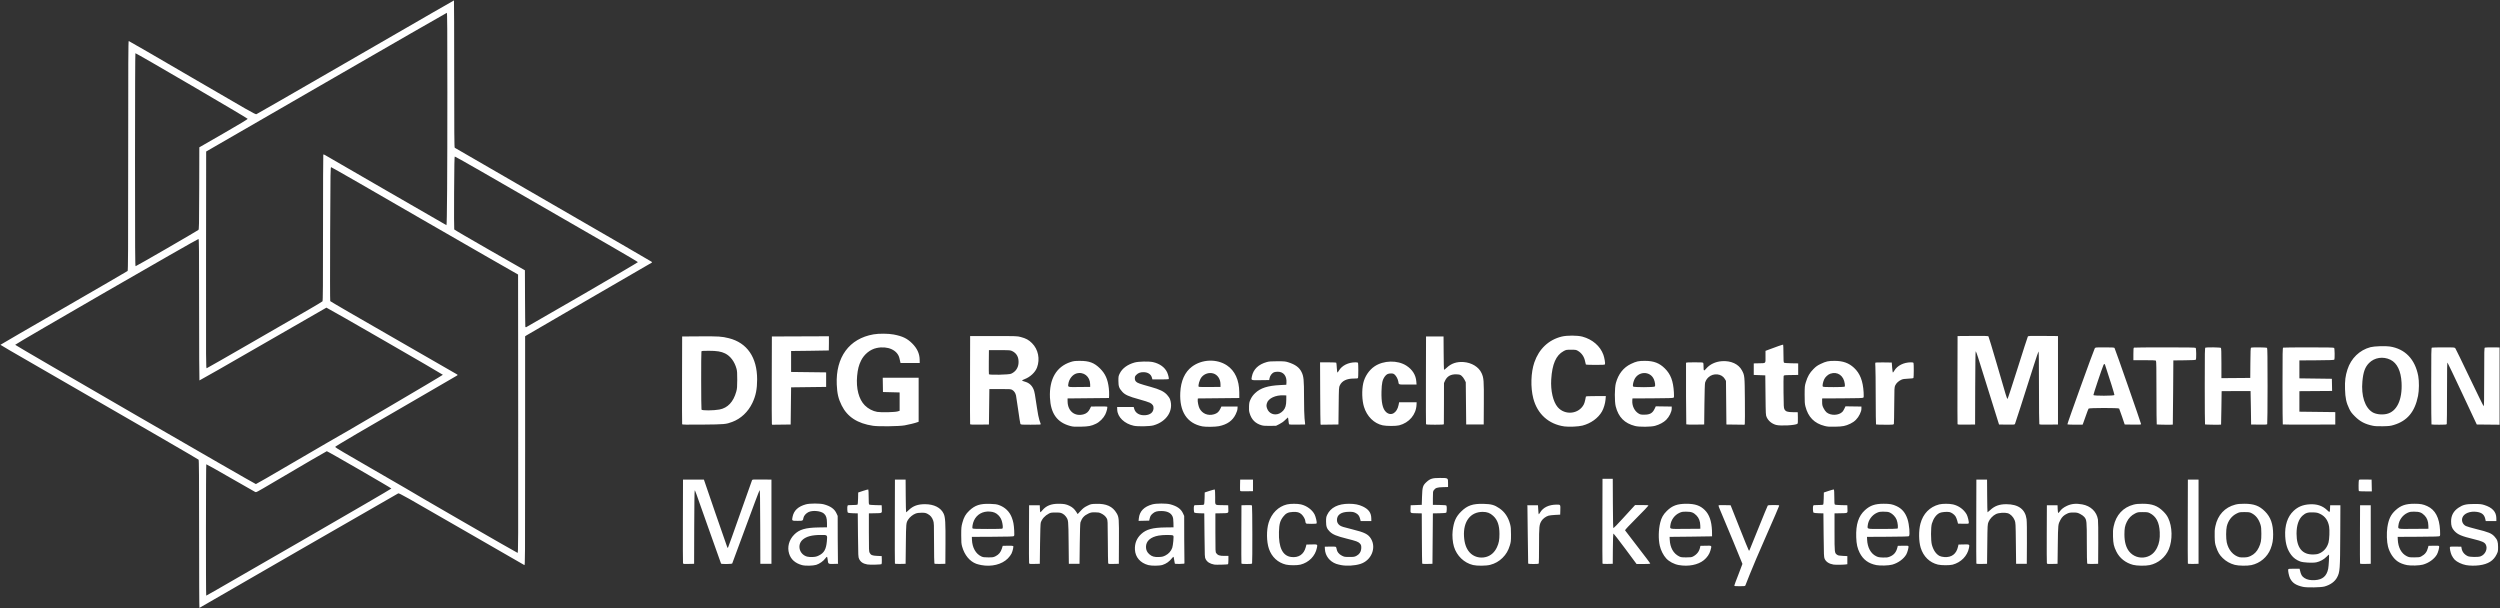 <?xml version="1.0" encoding="UTF-8" standalone="no"?>
<!-- Created with Inkscape (http://www.inkscape.org/) -->

<svg
   xmlns:dc="http://purl.org/dc/elements/1.1/"
   xmlns:cc="http://creativecommons.org/ns#"
   xmlns:rdf="http://www.w3.org/1999/02/22-rdf-syntax-ns#"
   xmlns:svg="http://www.w3.org/2000/svg"
   xmlns="http://www.w3.org/2000/svg"
   xmlns:sodipodi="http://sodipodi.sourceforge.net/DTD/sodipodi-0.dtd"
   xmlns:inkscape="http://www.inkscape.org/namespaces/inkscape"
   id="svg2"
   version="1.1"
   inkscape:version="0.48.3.1 r9886"
   width="5851"
   height="1423"
   sodipodi:docname="Logo_engl_ohne_Hintergrund.png">
  <rect width="100%" height="100%" fill="#333333" stroke="none"/>
  <defs
     id="defs6" />
  <sodipodi:namedview
     pagecolor="#ffffff"
     bordercolor="#666666"
     borderopacity="1"
     objecttolerance="10"
     gridtolerance="10"
     guidetolerance="10"
     inkscape:pageopacity="0"
     inkscape:pageshadow="2"
     inkscape:window-width="1280"
     inkscape:window-height="745"
     id="namedview4"
     showgrid="false"
     inkscape:zoom="0.25"
     inkscape:cx="1900.8463"
     inkscape:cy="926.19647"
     inkscape:window-x="0"
     inkscape:window-y="27"
     inkscape:window-maximized="1"
     inkscape:current-layer="svg2" />
  <path
     style="fill:#ffffff"
     d="m 466,1250.25 c 0,-136.806 -0.261,-173.189 -1.25,-174.408 C 463.745,1074.604 329.685,996.959 105.985,868.051 22.568,819.981 1.011,807.442 1.006,806.987 c -0.003,-0.282 66.661,-38.982 148.144,-86 81.482,-47.018 148.757,-86.082 149.5,-86.809 C 299.777,633.076 300,588.477 300,364.429 300,144.32 300.235,96 301.305,96 c 0.718,0 67.655,38.753 148.75,86.118 131.654,76.895 147.713,86.016 149.945,85.165 1.375,-0.524 78.1,-44.609 170.5,-97.965 92.4,-53.356 173.85,-100.377 181,-104.49 7.15,-4.113 34.923,-20.158 61.719,-35.653 C 1040.014,13.678 1062.176,1 1062.469,1 1062.761,1 1063,78.345 1063,172.878 c 0,136.29 0.259,172.089 1.25,172.899 0.688,0.562 104.3,60.5 230.25,133.195 125.95,72.695 229.648,132.805 230.44,133.577 0.792,0.772 1.242,1.597 1,1.834 -0.417,0.408 -20.97,12.328 -210.44,122.048 -43.45,25.161 -80.688,46.839 -82.75,48.173 l -3.75,2.425 0,268.093 c 0,254.912 -0.086,268.06 -1.75,267.431 -0.963,-0.364 -67.212,-38.498 -147.221,-84.743 -130.618,-75.496 -145.729,-83.982 -148,-83.11 -1.721,0.66 -449.282,258.428 -465.279,267.972 -0.412,0.246 -0.75,-77.343 -0.75,-172.421 z M 705.348,1266 C 821.202,1199.175 915.994,1143.981 915.996,1143.347 916,1142.23 766.803,1056 764.867,1056 c -0.792,0 -55.057,31.627 -124.367,72.484 -41.933,24.719 -40.492,23.96 -43.345,22.842 -1.46,-0.572 -27.598,-15.482 -58.083,-33.132 -30.486,-17.651 -55.798,-31.863 -56.25,-31.584 -0.958,0.592 -1.135,305.743 -0.178,306.7 0.805,0.805 -23.083,14.461 222.705,-127.31 z M 1212.752,968.25 1212.5,642.5 1135,598.184 C 1092.375,573.811 1026.225,535.733 988,513.567 878.155,449.871 777.104,391.84 775.136,391.325 c -1.732,-0.453 -1.831,5.829 -2.457,155.714 -0.365,87.387 -0.272,156.866 0.212,157.731 0.476,0.85 66.732,39.276 147.237,85.391 80.505,46.115 147.465,84.657 148.801,85.647 l 2.429,1.801 -2.929,2.046 c -1.611,1.125 -38.479,22.555 -81.929,47.622 -130.818,75.471 -201.983,117.268 -202.248,118.786 -0.166,0.953 26.763,16.93 79.948,47.436 44.109,25.3 82.221,47.35 84.692,49 9.63,6.429 260.709,151.335 262.359,151.415 1.666,0.081 1.739,-15.863 1.5,-325.665 z m -531.858,117.383 c 44.333,-26.052 83.306,-48.754 86.606,-50.45 15.159,-7.787 269,-156.927 269,-158.046 0,-1.037 -270.74,-157.12 -272.561,-157.133 -0.308,-0.002 -67.129,38.431 -148.491,85.406 C 534.086,852.386 467.176,890.609 466.759,890.351 466.342,890.093 466,815.644 466,724.91 466,579.933 465.82,559.868 464.515,559.367 462.602,558.633 35.5,805.127 35.5,806.965 c 0,1.379 560.861,325.901 563.394,325.987 0.767,0.026 37.667,-21.268 82,-47.32 z M 587.601,802.449 C 643.646,770.1 703.9,735.335 721.5,725.194 c 17.6,-10.141 32.562,-19.144 33.25,-20.007 0.989,-1.241 1.25,-37.201 1.25,-172.211 0,-93.853 0.282,-170.924 0.627,-171.269 0.345,-0.345 1.841,0.001 3.325,0.768 1.484,0.767 66.018,38.099 143.409,82.96 C 980.751,490.296 1044.431,527 1044.872,527 c 1.34,0 2.127,-114.874 2.127,-310.75 7e-4,-148.35 -0.254,-186.244 -1.249,-186.219 -0.688,0.017 -127.7,73.055 -282.25,162.307 l -281,162.276 -0.252,253.81 c -0.245,246.693 -0.2,253.797 1.601,253.326 1.019,-0.267 47.708,-26.952 103.752,-59.301 z M 1362.803,690.026 c 71.608,-41.511 130.187,-75.936 130.175,-76.5 -0.012,-0.564 -28.474,-17.423 -63.25,-37.463 C 1394.953,556.022 1352.325,531.432 1335,521.417 1138.647,407.918 1065.477,365.987 1064.458,366.378 c -0.933,0.358 -1.321,19.955 -1.676,84.794 -0.254,46.381 -0.119,84.998 0.301,85.817 0.42,0.819 37.81,22.661 83.09,48.538 l 82.327,47.049 0.249,65.462 c 0.137,36.004 0.473,66.058 0.747,66.786 0.274,0.728 1.086,1.178 1.804,1 0.719,-0.178 59.895,-34.287 131.503,-75.798 z M 390.631,581.368 c 39.528,-22.898 72.655,-42.315 73.614,-43.15 1.634,-1.422 1.761,-7.624 2,-97.472 L 466.5,344.791 523.229,312.146 c 34.784,-20.017 56.641,-33.166 56.5,-33.99 C 579.444,276.481 318.165,123.78 316.911,124.555 316.367,124.891 316,225.324 316,374.059 316,585.114 316.21,623 317.381,623 c 0.759,0 33.722,-18.734 73.25,-41.632 z M 5390,1373.498 c -16.734,-3.725 -24.927,-9.135 -30.392,-20.07 -2.577,-5.156 -5.235,-18.354 -4.225,-20.983 0.444,-1.157 3.145,-1.444 13.567,-1.444 l 13.012,0 0.619,2.75 c 2.628,11.671 4.633,15.162 11.041,19.226 6.191,3.926 13.899,5.406 24.579,4.72 17.582,-1.13 27.068,-9.304 30.668,-26.423 1.319,-6.272 2.731,-33.273 1.74,-33.273 -0.384,0 -3.041,2.39 -5.904,5.311 -5.902,6.02 -15.059,10.998 -23.427,12.735 -8.868,1.841 -30.36,0.738 -37.78,-1.939 -8.835,-3.187 -15.945,-8.354 -21.163,-15.38 -8.944,-12.042 -13.043,-24.804 -14.045,-43.727 -1.339,-25.289 5.387,-45.776 19.41,-59.122 10.272,-9.776 21.653,-14.528 37.301,-15.573 16.993,-1.136 30.471,3.237 41.036,13.315 6.69,6.381 6.782,6.328 7.189,-4.119 l 0.272,-7 11.98,0 11.98,0 -0.312,67 c -0.389,83.636 -0.805,89.346 -7.413,101.813 -5.284,9.969 -15.535,17.4 -29.407,21.318 -8.221,2.322 -41.237,2.891 -50.329,0.867 z m 40.41,-79.379 c 9.319,-4.587 16.125,-13.207 19.231,-24.355 2.081,-7.468 2.903,-28.806 1.437,-37.323 -2.451,-14.246 -9.411,-24.089 -20.971,-29.659 -5.686,-2.74 -7.952,-3.24 -16.26,-3.595 -12.15,-0.519 -17.82,1.185 -24.786,7.448 -9.363,8.418 -14.226,22.901 -14.226,42.364 0,33.16 13.53,49.646 39.911,48.634 7.939,-0.305 10.152,-0.801 15.664,-3.515 z M 4059,1370.421 c 0,-0.868 4.275,-12.378 9.5,-25.577 5.225,-13.199 9.5,-24.493 9.5,-25.098 0,-0.901 -40.591,-98.88 -52.649,-127.085 -1.843,-4.311 -3.351,-8.486 -3.351,-9.277 0,-1.197 2.38,-1.392 14.167,-1.161 l 14.167,0.278 20.761,52.379 c 11.419,28.808 21.193,52.81 21.72,53.337 0.527,0.527 1.183,0.582 1.457,0.121 0.274,-0.46 9.82,-24.012 21.213,-52.337 11.393,-28.325 21.175,-52.062 21.737,-52.75 0.721,-0.882 4.809,-1.25 13.899,-1.25 11.062,0 12.878,0.223 12.878,1.578 0,0.868 -13.437,32.03 -29.86,69.25 -16.423,37.22 -34.023,78.472 -39.112,91.672 -5.089,13.2 -9.668,24.788 -10.175,25.75 -0.804,1.524 -2.535,1.75 -13.388,1.75 -10.69,0 -12.465,-0.225 -12.465,-1.579 z m -2182,-47.848 c -15.931,-4.418 -25.956,-13.334 -30.152,-26.813 -4.77,-15.327 -0.362,-32.094 11.652,-44.321 12.061,-12.274 26.378,-16.507 57.5,-17 l 19.5,-0.308 -0.05,-9.897 c -0.059,-11.755 -1.939,-17.7 -7.001,-22.145 -7.271,-6.384 -26.11,-8.323 -36.02,-3.709 -5.967,2.779 -11.165,8.639 -12.057,13.593 -1.268,7.044 -1.234,7.026 -13.938,7.026 -13.426,0 -13.441,-0.013 -11.527,-9.408 3.033,-14.887 13.029,-24.231 31.277,-29.235 8.966,-2.459 32.83,-2.489 41.817,-0.052 15.754,4.271 24.899,10.737 29.608,20.933 l 2.892,6.262 0.118,53.5 c 0.065,29.425 0.29,54.625 0.5,56 l 0.382,2.5 -10.601,0.282 c -12.584,0.335 -12.765,0.211 -13.727,-9.397 -0.37,-3.698 -1.164,-6.886 -1.765,-7.085 -0.601,-0.199 -2.361,1.468 -3.911,3.705 -4.127,5.956 -13.555,12.623 -21.179,14.978 -7.618,2.353 -25.798,2.675 -33.317,0.59 z m 39.476,-22.487 c 12.27,-6.041 17.029,-14.488 18.694,-33.182 1.377,-15.463 1.913,-14.917 -14.611,-14.869 -20.363,0.059 -33.39,3.488 -42.011,11.058 -13.711,12.038 -7.897,34.434 10.273,39.577 2.854,0.808 7.922,1.172 12.991,0.934 6.798,-0.319 9.469,-0.96 14.665,-3.517 z m 380.024,22.416 c -3.85,-0.724 -9.006,-2.047 -11.457,-2.938 -15.528,-5.649 -27.78,-20.523 -33.301,-40.428 -1.819,-6.559 -2.115,-10.316 -2.099,-26.636 0.017,-17.296 0.253,-19.875 2.631,-28.754 3.579,-13.358 7.56,-20.384 16.204,-28.595 13.419,-12.747 25.482,-16.675 48.816,-15.898 11.281,0.376 15.488,0.93 20.429,2.693 14.414,5.141 24.838,15.169 30.2,29.054 3.646,9.441 4.949,16.486 5.736,31.011 0.514,9.492 0.364,11.726 -0.858,12.74 -1.117,0.927 -13.384,1.293 -49.891,1.489 l -48.409,0.26 0.235,6.5 c 0.671,18.544 8.933,33.259 22.089,39.339 3.939,1.821 6.498,2.161 16.242,2.161 10.889,0 11.911,-0.176 17.457,-3.01 7.202,-3.68 11.734,-9.304 14.337,-17.79 l 1.901,-6.199 11.786,-0.283 c 6.482,-0.156 12.204,0.135 12.714,0.645 1.259,1.259 -0.963,11.305 -3.923,17.744 -1.297,2.821 -5.143,7.929 -8.593,11.414 -13.885,14.024 -38.052,20.035 -62.246,15.483 z m 48.918,-85.109 c 1.885,-0.723 2.033,-4.586 0.495,-12.905 -1.468,-7.942 -4.301,-13.636 -9.267,-18.628 -5.41,-5.438 -11.156,-7.902 -19.979,-8.567 -16.687,-1.258 -30.641,6.645 -37.234,21.087 -2.865,6.276 -4.666,16.585 -3.208,18.37 0.779,0.955 8.891,1.25 34.316,1.25 18.313,0 34.008,-0.273 34.877,-0.607 z m 341.846,85.065 c -18.59,-5.006 -30.14,-18.386 -31.069,-35.989 -0.779,-14.771 4.112,-26.909 14.804,-36.739 11.845,-10.89 26.593,-14.92 56,-15.303 l 19.5,-0.254 -0.196,-10.569 c -0.147,-7.954 -0.675,-11.652 -2.131,-14.945 -3.724,-8.418 -12.59,-12.659 -26.466,-12.659 -9.923,0 -14.604,1.364 -19.727,5.749 -4.657,3.986 -5.793,5.865 -7.344,12.148 l -1.137,4.604 -12.396,0.282 -12.396,0.282 0.648,-6.196 c 1.712,-16.381 12.206,-27.147 31.644,-32.465 9.155,-2.505 32.917,-2.56 42,-0.098 15.77,4.276 24.914,10.745 29.59,20.933 l 2.873,6.262 0.093,54 c 0.051,29.7 0.284,54.9 0.518,56 0.403,1.894 -0.171,2.015 -10.843,2.283 -8.466,0.213 -11.386,-0.036 -11.739,-1 -0.258,-0.706 -0.898,-4.368 -1.421,-8.139 -0.523,-3.771 -1.227,-7.132 -1.564,-7.47 -0.337,-0.337 -1.824,0.948 -3.305,2.856 -6.279,8.094 -13.643,13.369 -22.542,16.147 -7.186,2.243 -25.537,2.398 -33.396,0.281 z m 40.555,-22.589 c 7.406,-3.778 13.063,-10.209 15.72,-17.869 0.858,-2.475 1.993,-9.675 2.523,-16 0.867,-10.358 0.793,-11.624 -0.741,-12.75 -2.326,-1.707 -23.559,-1.584 -33.535,0.195 -19.153,3.415 -29.741,12.869 -29.741,26.555 0,7.134 2.555,12.645 8.04,17.34 6.08,5.204 11.501,6.731 22.274,6.275 7.665,-0.325 9.746,-0.829 15.462,-3.745 z m 410.68,22.633 c -3.85,-0.724 -9.006,-2.047 -11.457,-2.938 -15.207,-5.532 -25.389,-18.798 -26.223,-34.164 l -0.32,-5.9 12.359,-0.282 c 7.56,-0.172 12.849,0.125 13.62,0.765 0.694,0.576 1.512,2.914 1.818,5.197 0.837,6.24 5.283,11.8 12.246,15.313 5.594,2.823 6.659,3.006 17.483,3.006 10.399,0 12.012,-0.25 16.491,-2.555 6.73,-3.463 10.672,-9.189 11.267,-16.364 0.578,-6.966 -0.11,-9.633 -3.307,-12.831 -4.027,-4.027 -8.051,-5.49 -30.775,-11.188 -23.659,-5.932 -32.488,-9.589 -39.416,-16.322 -6.897,-6.703 -8.786,-11.807 -8.786,-23.74 0,-8.757 0.333,-10.711 2.68,-15.718 7.899,-16.853 25.52,-25.802 50.73,-25.765 13.881,0.021 23.084,1.808 32.613,6.333 13.558,6.439 19.525,14.673 19.819,27.348 l 0.158,6.801 -12.5,0 -12.5,0 -1.175,-4.761 c -1.842,-7.465 -4.771,-11.321 -10.859,-14.3 -4.77,-2.334 -6.619,-2.653 -15.198,-2.626 -18.297,0.057 -28.268,6.807 -28.268,19.138 0,5.182 2.048,9.237 6.249,12.372 3.893,2.905 8.029,4.232 30.11,9.658 28.458,6.993 36.971,11.302 43.347,21.938 13.009,21.698 0.513,51.065 -25.095,58.974 -13.257,4.095 -31.584,5.155 -45.112,2.61 z m 309.012,-0.117 c -20.999,-5.077 -38.104,-21.501 -44.662,-42.886 -3.114,-10.155 -4.411,-25.87 -3.068,-37.177 2.56,-21.55 7.473,-32.785 19.624,-44.877 14.575,-14.503 27.424,-18.908 53.094,-18.2 18.031,0.497 24.979,2.451 36.492,10.259 12.518,8.491 20.682,20.488 25.174,36.994 1.823,6.697 2.179,10.688 2.187,24.5 0.01,15.15 -0.215,17.237 -2.733,25.5 -3.764,12.353 -8.679,20.731 -17.038,29.041 -8.254,8.206 -17.722,13.554 -29.191,16.487 -9.459,2.419 -30.568,2.609 -39.878,0.358 z m 30.252,-18.811 c 11.385,-3.031 20.218,-10.897 25.74,-22.922 4.481,-9.759 5.838,-17.03 5.814,-31.153 -0.035,-20.138 -4.482,-32.88 -14.754,-42.267 -7.297,-6.669 -14.099,-9.232 -24.496,-9.232 -28.73,0 -45.791,22.446 -43.706,57.5 0.967,16.252 5.157,28.263 12.948,37.114 9.241,10.498 24.189,14.759 38.455,10.961 z m 451.278,18.895 c -11.09,-2.007 -22.474,-8.01 -29.424,-15.516 -6.678,-7.213 -12.702,-19.155 -15.11,-29.954 -3.445,-15.45 -3.011,-37.178 1.075,-53.831 2.872,-11.706 6.933,-18.903 15.399,-27.29 12.641,-12.524 24.57,-16.89 46.082,-16.864 20.271,0.024 32.303,4.183 42.947,14.846 10.465,10.483 15.702,25.501 16.699,47.889 0.325,7.287 0.41,13.352 0.19,13.476 -0.22,0.124 -22.675,0.462 -49.9,0.75 l -49.5,0.524 0.314,6.5 c 0.908,18.786 8.633,32.518 22.05,39.193 4.066,2.023 6.111,2.307 16.636,2.307 10.454,0 12.53,-0.284 16.116,-2.202 8.812,-4.714 14.278,-11.818 16.192,-21.044 l 0.778,-3.754 12.707,-0.28 c 14.768,-0.325 14.167,-0.944 10.819,11.129 -2.374,8.562 -7.777,16.479 -15.523,22.747 -13.577,10.986 -36.298,15.4 -58.548,11.374 z m 50.322,-92.47 c -0.182,-9.98 -3.194,-17.884 -9.047,-23.737 -6.882,-6.882 -11.905,-8.723 -23.816,-8.729 -8.895,0 -10.689,0.311 -16.234,2.86 -11.158,5.128 -19.417,16.533 -20.859,28.804 -1.128,9.598 -4.154,8.864 35.317,8.565 l 34.776,-0.263 -0.137,-7.5 z m 412.137,92.585 c -18.463,-3.59 -31.117,-12.931 -39.165,-28.914 -5.338,-10.599 -7.44,-20.076 -8.024,-36.172 -1.092,-30.1 5.255,-49.795 20.493,-63.584 12.197,-11.038 23.586,-14.916 43.807,-14.916 14.477,0 20.411,1.083 29.889,5.454 12.787,5.896 20.892,15.471 25.86,30.547 4.141,12.566 6.201,37.459 3.299,39.868 -0.934,0.775 -16.032,1.192 -49.75,1.372 l -48.409,0.26 0.284,6.5 c 0.802,18.328 8.54,32.587 20.989,38.677 4.832,2.364 7.229,2.844 15.714,3.149 8.29,0.297 10.959,0 15.512,-1.713 10.002,-3.769 15.688,-10.267 18.472,-21.113 l 1.155,-4.5 12.206,-0.281 c 9.701,-0.223 12.315,0 12.74,1.112 0.879,2.291 -2.463,14.806 -5.203,19.48 -6.201,10.581 -19.144,19.905 -32.871,23.679 -8.168,2.246 -28.056,2.834 -37,1.095 z m 49.403,-85.504 c 1.927,-1.22 0.781,-13.18 -1.968,-20.527 -2.506,-6.697 -9.192,-13.868 -15.715,-16.854 -3.831,-1.754 -6.602,-2.162 -14.72,-2.166 -8.895,0 -10.689,0.311 -16.234,2.86 -11.14,5.12 -19.73,17.013 -20.971,29.035 -0.958,9.28 -3.802,8.573 34.423,8.555 18.58,-0.01 34.413,-0.415 35.184,-0.903 z m 551.313,84.9 c -17.475,-4.579 -31.608,-15.814 -39.076,-31.067 -5.982,-12.218 -7.339,-18.245 -7.861,-34.914 -0.373,-11.904 -0.094,-16.249 1.558,-24.271 5.413,-26.289 22.16,-44.462 46.773,-50.757 5.759,-1.473 11.046,-1.972 20.89,-1.972 22.619,0 35.152,4.646 48.528,17.99 5.54,5.527 8.53,9.55 11.325,15.236 9.936,20.216 10.601,51.629 1.553,73.274 -7.829,18.729 -24.902,32.847 -44.828,37.071 -9.758,2.069 -29.881,1.763 -38.861,-0.59 z m 29.576,-18.02 c 11.869,-2.738 20.666,-10.024 26.571,-22.009 5.157,-10.467 7.031,-21.254 6.331,-36.452 -1.061,-23.044 -8.515,-37.222 -23.477,-44.654 -4.124,-2.049 -6.165,-2.343 -16.237,-2.344 -10.938,0 -11.85,0.16 -18.011,3.193 -8.558,4.213 -15.301,11.08 -19.448,19.805 -4.399,9.257 -5.521,15.226 -5.521,29.389 0,17.128 3.701,30.426 11.038,39.658 9.177,11.547 24.241,16.761 38.754,13.414 z m 208.424,18.02 c -10.69,-2.801 -20.661,-8.435 -28.281,-15.98 -7.656,-7.581 -10.949,-13.11 -15.19,-25.501 -2.773,-8.104 -3.122,-10.493 -3.506,-24 -0.353,-12.425 -0.073,-16.716 1.634,-25 5.373,-26.082 22.174,-44.246 46.737,-50.528 5.759,-1.473 11.046,-1.972 20.89,-1.972 22.669,0 35.274,4.665 48.514,17.957 13.215,13.266 18.96,29.418 19.056,53.573 0.055,13.719 -1.47,22.409 -5.965,33.987 -7.449,19.19 -24.664,33.737 -45.029,38.055 -9.758,2.069 -29.881,1.763 -38.861,-0.59 z m 37.219,-20.804 c 8.336,-3.901 14.656,-10.408 18.97,-19.533 5.059,-10.701 6.099,-16.291 6.074,-32.645 -0.017,-11.093 -0.449,-15.91 -1.839,-20.5 -4.091,-13.513 -11.057,-22.505 -21.423,-27.654 -4.124,-2.049 -6.165,-2.343 -16.237,-2.344 -10.998,0 -11.823,0.147 -18.178,3.276 -11.68,5.75 -20.038,16.643 -23.261,30.316 -1.931,8.191 -1.972,28.205 -0.076,37.153 3.743,17.663 15.243,31.066 29.919,34.869 1.714,0.444 6.812,0.651 11.327,0.46 6.589,-0.279 9.496,-0.95 14.725,-3.397 z m 366.066,21.408 c -8.581,-1.668 -16.351,-4.699 -21.984,-8.575 -10.276,-7.07 -18.826,-20.235 -22.651,-34.875 -2.846,-10.894 -3.53,-31.596 -1.484,-44.927 2.947,-19.208 8.031,-29.827 19.163,-40.028 12.275,-11.248 23.692,-15.181 44.067,-15.181 14.544,0 20.381,1.076 30.167,5.561 18.676,8.558 28.468,27.046 29.899,56.448 0.504,10.367 0.355,12.72 -0.875,13.74 -1.12,0.93 -13.348,1.295 -49.893,1.491 l -48.409,0.26 0.303,6.5 c 0.86,18.471 8.504,32.566 20.983,38.694 5.298,2.602 6.59,2.806 17.714,2.806 10.454,0 12.53,-0.284 16.116,-2.202 8.894,-4.758 13.321,-10.426 15.856,-20.298 l 1.155,-4.5 12.206,-0.281 c 9.701,-0.223 12.315,0 12.74,1.112 0.882,2.298 -2.467,14.811 -5.221,19.51 -6.257,10.676 -18.98,19.834 -32.853,23.649 -8.168,2.246 -28.056,2.834 -37,1.095 z M 5683.331,1230 c -0.227,-10.05 -3.226,-17.948 -9.015,-23.737 -6.882,-6.882 -11.905,-8.723 -23.816,-8.729 -8.895,0 -10.689,0.311 -16.234,2.86 -11.14,5.12 -19.73,17.013 -20.971,29.035 -0.964,9.336 -3.96,8.632 35.428,8.334 l 34.776,-0.263 -0.169,-7.5 z m 87.868,92.496 c -9.407,-1.705 -20.881,-7.178 -26.204,-12.501 -2.306,-2.306 -5.489,-6.964 -7.075,-10.351 -2.877,-6.147 -5.168,-17.625 -3.922,-19.641 0.425,-0.689 5.216,-0.966 13.554,-0.784 l 12.896,0.281 0.711,4.174 c 1.353,7.941 6.568,14.363 14.629,18.011 4.752,2.151 23.884,2.462 29.488,0.479 11.562,-4.091 17.79,-18.518 12.158,-28.161 -2.878,-4.928 -8.839,-7.546 -27.506,-12.081 -29.28,-7.113 -37.828,-10.75 -45.826,-19.501 -5.734,-6.274 -7.614,-11.841 -7.573,-22.421 0.053,-13.601 5.688,-23.926 17.325,-31.748 10.408,-6.995 17.764,-8.752 36.645,-8.752 13.945,0 16.963,0.299 23.5,2.331 19.014,5.909 28.263,15.889 28.424,30.669 l 0.076,7 -12.424,0 -12.424,0 -1.172,-5.204 c -2.217,-9.844 -8.068,-14.683 -19.748,-16.334 -15.9,-2.247 -30.477,3.68 -33.798,13.742 -2.521,7.639 0.899,15.639 8.3,19.414 2.235,1.14 12.885,4.256 23.666,6.925 29.936,7.409 36.354,10.066 43.548,18.029 6.424,7.111 8.022,11.87 8.039,23.949 0.014,9.971 -0.164,10.884 -3.405,17.467 -7.301,14.831 -19.796,22.706 -40.403,25.465 -10.218,1.368 -22.385,1.192 -31.479,-0.456 z m -2761.56,-1.082 c -18.958,-4.589 -33.223,-17.807 -39.79,-36.87 -5.757,-16.712 -6.086,-43.759 -0.745,-61.206 6.742,-22.025 22.841,-38.049 42.999,-42.801 8.157,-1.923 24.569,-1.939 32.657,-0.032 13.717,3.234 26.527,12.77 32.074,23.877 2.471,4.948 5.559,18.149 4.743,20.275 -0.391,1.019 -3.399,1.342 -12.511,1.342 -10.837,0 -12.096,-0.187 -13.031,-1.934 -0.569,-1.064 -1.04,-2.976 -1.045,-4.25 -0.017,-3.977 -4.497,-12.154 -8.771,-16.007 -5.334,-4.808 -9.997,-6.108 -20.335,-5.668 -11.197,0.476 -16.686,3.213 -22.919,11.428 -7.133,9.4 -9.176,16.848 -9.721,35.431 -1.065,36.319 8.486,55.906 28.558,58.568 17.342,2.301 29.713,-5.972 34.111,-22.811 l 1.635,-6.257 12.245,-0.281 c 14.1,-0.324 14.006,-0.386 12.246,8.09 -3.983,19.187 -18.641,34.1 -38.5,39.17 -7.489,1.912 -25.882,1.877 -33.901,-0.064 z m 1526,0 c -19.704,-4.77 -34.166,-18.936 -40.515,-39.687 -4.575,-14.952 -4.832,-39.486 -0.586,-55.871 6.089,-23.497 21.67,-39.574 43.923,-45.318 7.633,-1.97 24.08,-1.971 32.437,0 13.433,3.166 24.972,11.557 31.712,23.059 2.649,4.52 5.975,18.439 5.009,20.957 -0.481,1.253 -2.652,1.461 -12.823,1.228 l -12.244,-0.281 -1.784,-6.816 c -0.981,-3.749 -2.894,-8.45 -4.25,-10.446 -2.994,-4.405 -9.543,-8.965 -14.108,-9.821 -6.003,-1.126 -18.639,0.024 -22.865,2.081 -8.051,3.919 -14.368,12.609 -18.205,25.045 -2.619,8.489 -2.596,39.909 0.036,49.457 3.549,12.87 9.78,21.927 18.006,26.172 2.303,1.188 6.795,2.223 11.05,2.545 17.079,1.292 28.249,-7.125 32.084,-24.175 l 1.134,-5.042 12.195,-0.281 c 14.101,-0.325 14.062,-0.352 12.305,8.398 -3.726,18.555 -18.583,33.689 -38.193,38.908 -6.974,1.856 -26.452,1.793 -34.316,-0.11 z M 2030,1321.071 c -10.305,-1.909 -15.921,-5.697 -19.386,-13.07 -2.043,-4.349 -2.131,-6.216 -2.614,-55.5 l -0.5,-51 -10.941,-0.286 c -6.017,-0.157 -11.53,-0.775 -12.25,-1.372 -1.357,-1.126 -1.878,-13.197 -0.702,-16.26 0.5,-1.304 2.477,-1.585 11.25,-1.597 5.854,-0.01 11.192,-0.364 11.863,-0.791 0.841,-0.534 1.307,-5.087 1.5,-14.647 l 0.28,-13.872 11.388,-3.811 c 6.263,-2.096 11.776,-3.571 12.25,-3.279 0.474,0.293 0.862,8.101 0.862,17.351 0,12.691 0.323,17.087 1.317,17.912 0.774,0.642 7.062,1.208 15.25,1.373 l 13.933,0.279 0.288,8.721 c 0.345,10.422 1.625,9.679 -17.288,10.034 l -13,0.244 0,44.5 c 0,40.694 0.151,44.777 1.771,47.741 3.005,5.499 5.936,6.702 17.683,7.259 l 10.547,0.5 0.291,8.909 c 0.16,4.9 -0.128,9.328 -0.64,9.84 -1.235,1.235 -27.421,1.884 -33.151,0.822 z m 812,0.308 c -10.498,-2.048 -16.628,-5.9 -20.294,-12.754 -2.172,-4.061 -2.214,-4.91 -2.706,-55.624 l -0.5,-51.5 -10.941,-0.286 c -6.017,-0.157 -11.53,-0.775 -12.25,-1.372 -1.357,-1.126 -1.878,-13.197 -0.702,-16.26 0.501,-1.307 2.479,-1.582 11.377,-1.582 7.684,0 11.084,-0.377 11.863,-1.316 0.635,-0.765 1.21,-6.928 1.373,-14.729 l 0.28,-13.413 11.414,-3.728 c 6.278,-2.051 11.79,-3.496 12.25,-3.212 0.46,0.284 0.836,8.357 0.836,17.939 0,20.506 -2.017,18.349 17.5,18.716 l 13,0.244 0.288,8.721 c 0.345,10.422 1.625,9.679 -17.288,10.034 l -13,0.244 0,45.178 c 0,44.119 0.048,45.244 2.071,48 3.593,4.896 7.798,6.319 18.679,6.321 l 9.75,0 0,9.441 c 0,5.669 -0.431,9.707 -1.078,10.107 -1.31,0.809 -28.416,1.514 -31.922,0.83 z m 1449,-0.069 c -10.34,-1.731 -17.536,-6.461 -20.646,-13.572 -1.701,-3.889 -1.895,-8.427 -2.353,-55.237 l -0.5,-51 -10.941,-0.286 c -6.017,-0.157 -11.53,-0.775 -12.25,-1.372 -1.357,-1.126 -1.878,-13.197 -0.702,-16.26 0.5,-1.304 2.477,-1.585 11.25,-1.597 5.854,-0.01 11.192,-0.364 11.863,-0.791 0.841,-0.534 1.307,-5.087 1.5,-14.647 l 0.28,-13.872 11.388,-3.811 c 6.263,-2.096 11.776,-3.571 12.25,-3.279 0.474,0.293 0.862,8.101 0.862,17.351 0,12.691 0.323,17.087 1.317,17.912 0.774,0.642 7.062,1.208 15.25,1.373 l 13.933,0.279 0.288,8.721 c 0.345,10.422 1.625,9.679 -17.288,10.034 l -13,0.244 0,44 c 0,48.221 0.043,48.611 5.882,52.776 2.599,1.854 4.867,2.307 13.618,2.724 l 10.5,0.5 0,9.5 0,9.5 -5,0.662 c -5.45,0.722 -23.488,0.818 -27.5,0.147 z m -2692.498,-3.529 c -0.303,-1.254 -0.428,-45.705 -0.277,-98.78 l 0.275,-96.5 24.465,0 24.465,0 27.19,79.322 c 14.955,43.627 27.465,79.597 27.801,79.933 0.336,0.336 1.011,0.191 1.5,-0.322 0.489,-0.513 13.094,-35.748 28.01,-78.299 14.916,-42.551 27.579,-78.222 28.14,-79.269 0.961,-1.796 2.267,-1.888 23.223,-1.635 l 22.205,0.269 0,98.5 0,98.5 -13,0 -13,0 -0.256,-86.332 c -0.194,-65.382 -0.539,-86.237 -1.426,-85.941 -0.643,0.214 -15.153,38.631 -32.244,85.37 -17.091,46.739 -31.438,85.525 -31.883,86.192 -0.977,1.463 -25.254,1.727 -26.145,0.285 -0.315,-0.509 -13.397,-37.297 -29.071,-81.75 C 1624.641,1141.372 1627.056,1148 1625.923,1148 c -0.54,0 -1.016,34.973 -1.167,85.75 l -0.256,85.75 -12.723,0.28 c -12.521,0.275 -12.732,0.243 -13.275,-2 z m 495.971,1.001 c -0.269,-0.705 -0.372,-45.156 -0.231,-98.781 l 0.258,-97.5 12.5,0 12.5,0 0.262,38.25 c 0.144,21.038 0.553,38.25 0.91,38.25 0.356,0 3.188,-2.423 6.292,-5.384 10.088,-9.622 21.152,-13.616 37.721,-13.616 21.367,0 37.378,8.158 43.878,22.356 3.825,8.355 4.542,20.423 4.225,71.144 l -0.287,46 -12.421,0.282 c -9.265,0.21 -12.628,-0.044 -13.235,-1 -0.448,-0.705 -0.821,-22.331 -0.829,-48.057 -0.015,-44.193 -0.126,-47.089 -2.016,-52.467 -2.627,-7.474 -6.527,-12.137 -12.971,-15.508 -4.581,-2.397 -6.393,-2.75 -14.105,-2.75 -6.448,0 -10.322,0.552 -14.283,2.033 -6.072,2.272 -13.672,8.454 -17.066,13.883 -4.984,7.973 -4.974,7.87 -5.54,57.084 l -0.535,46.5 -12.27,0.281 c -9.261,0.212 -12.389,-0.033 -12.758,-1 z m 314.028,-1 c -0.304,-1.254 -0.428,-32.206 -0.277,-68.781 l 0.276,-66.5 12.5,0 12.5,0 0.29,8.25 c 0.16,4.537 0.627,8.25 1.038,8.25 0.411,0 2.446,-2.032 4.523,-4.516 9.038,-10.813 20.556,-15.498 38.004,-15.46 12.612,0.028 17.56,0.931 25.387,4.633 7.017,3.32 11.741,7.502 16.017,14.183 l 3.419,5.341 6.983,-7.578 c 5.687,-6.172 8.563,-8.361 15.5,-11.798 8.366,-4.146 8.734,-4.228 20.678,-4.61 23.873,-0.764 38.646,5.978 47.972,21.892 5.531,9.438 5.731,11.912 5.448,67.473 l -0.259,50.94 -12.223,0.281 c -12.008,0.276 -12.233,0.24 -12.753,-2 -0.291,-1.254 -0.641,-24.331 -0.777,-51.281 -0.244,-48.379 -0.275,-49.052 -2.453,-53.124 -2.689,-5.027 -7.16,-8.923 -13.794,-12.021 -4.069,-1.9 -6.676,-2.337 -14,-2.344 -7.971,-0.01 -9.743,0.341 -15.5,3.054 -9.749,4.595 -14.759,10.175 -18.321,20.406 -0.647,1.859 -1.272,21.182 -1.617,50.029 l -0.562,47 -12.5,0 -12.5,0 -0.522,-49.5 c -0.569,-53.945 -0.416,-52.523 -6.601,-61.278 -1.97,-2.788 -4.924,-5.308 -8,-6.822 -4.253,-2.094 -6.284,-2.4 -15.877,-2.399 -9.636,0 -11.558,0.295 -15.5,2.371 -9.74,5.128 -16.221,12.317 -19.196,21.294 -0.705,2.126 -1.322,20.187 -1.704,49.834 l -0.599,46.5 -12.223,0.281 c -12.002,0.276 -12.233,0.239 -12.776,-2 z m 496.959,0.969 c -0.263,-0.688 -0.361,-31.625 -0.219,-68.75 l 0.259,-67.5 11.921,-0.283 c 8.864,-0.211 12.129,0.046 12.735,1 0.932,1.468 1.163,132.792 0.238,135.201 -0.506,1.32 -2.58,1.582 -12.531,1.582 -8.618,0 -12.057,-0.347 -12.402,-1.25 z m 423.02,0.032 c -0.265,-0.705 -0.594,-27.382 -0.731,-59.282 l -0.249,-58 -11,-0.247 c -16.662,-0.373 -15.63,0.303 -15.289,-10.032 l 0.288,-8.721 13,-0.5 13,-0.5 0.579,-19 c 0.692,-22.732 1.842,-26.485 10.556,-34.45 8.621,-7.879 13.983,-9.496 31.365,-9.458 19.331,0.043 19,-0.164 19,11.84 l 0,9.362 -12.25,0.353 c -13.412,0.386 -16.987,1.597 -21.132,7.158 -1.912,2.565 -2.092,4.151 -2.104,18.5 l -0.014,15.695 15.458,0.277 c 10.83,0.194 15.69,0.643 16.235,1.5 1.351,2.127 0.943,15.366 -0.511,16.573 -0.789,0.655 -7.32,1.206 -16.25,1.372 l -14.931,0.278 -0.5,59 -0.5,59 -11.769,0.282 c -8.863,0.212 -11.888,-0.035 -12.251,-1 z m 248.039,-0.032 c -0.23,-0.688 -0.648,-30.275 -0.928,-65.75 -0.28,-35.475 -0.64,-65.85 -0.8,-67.5 l -0.291,-3 12.5,0 12.5,0 0.625,10.292 c 0.344,5.66 0.852,10.518 1.129,10.795 0.277,0.277 1.658,-1.467 3.07,-3.875 7.143,-12.189 20.84,-18.712 39.294,-18.712 8.769,0 8.616,-0.262 8.176,14 l -0.293,9.5 -11.5,0.58 c -6.325,0.319 -13.371,1.113 -15.657,1.764 -6.206,1.766 -13.434,7.082 -16.529,12.156 -5.434,8.908 -5.813,12.638 -5.813,57.128 0,22.39 -0.273,41.42 -0.607,42.29 -0.506,1.32 -2.58,1.582 -12.531,1.582 -8.65,0 -12.039,-0.343 -12.343,-1.25 z m 173.954,0.032 c -0.269,-0.705 -0.373,-45.607 -0.231,-99.782 l 0.258,-98.5 12,0 12,0 0.258,57.75 c 0.202,45.238 0.527,57.735 1.5,57.682 0.683,-0.038 10.355,-10.05 21.494,-22.25 11.139,-12.2 22.227,-24.319 24.642,-26.932 l 4.389,-4.75 15.608,0 c 11.776,0 15.608,0.305 15.608,1.243 0,0.684 -12.44,13.69 -27.645,28.901 -17.136,17.144 -27.437,28.171 -27.097,29.007 0.301,0.742 13.841,18.419 30.09,39.283 16.248,20.864 29.316,38.301 29.038,38.75 -0.277,0.449 -7.62,0.816 -16.317,0.816 l -15.813,0 -26.754,-36.073 c -14.936,-20.139 -27.134,-35.693 -27.614,-35.213 -0.473,0.473 -0.979,16.593 -1.123,35.823 l -0.263,34.963 -11.769,0.282 c -8.86,0.212 -11.89,-0.035 -12.258,-1 z m 875,-0 c -0.269,-0.705 -0.372,-45.156 -0.231,-98.781 l 0.258,-97.5 12.5,0 12.5,0 0.262,38.25 c 0.144,21.038 0.534,38.25 0.866,38.25 0.333,0 3.231,-2.431 6.441,-5.403 10.365,-9.596 21.34,-13.575 37.431,-13.57 28.342,0.01 44.468,11.924 47.479,35.084 0.695,5.343 0.987,25.82 0.806,56.389 l -0.285,48 -12.5,0 -12.5,0 -0.556,-48 c -0.547,-47.185 -0.596,-48.102 -2.881,-54 -3.006,-7.757 -9.822,-14.613 -16.345,-16.439 -7.117,-1.993 -20.985,-0.982 -27.218,1.983 -7.262,3.455 -14.704,11.288 -17.564,18.487 -2.342,5.897 -2.378,6.526 -2.904,51.969 l -0.532,46 -12.27,0.281 c -9.261,0.212 -12.389,-0.033 -12.758,-1 z m 165.028,-1 c -0.304,-1.254 -0.428,-32.206 -0.277,-68.781 l 0.276,-66.5 12.5,0 12.5,0 0.294,8.494 c 0.162,4.672 0.685,8.885 1.162,9.362 0.49,0.49 2.014,-0.866 3.503,-3.115 3.445,-5.206 9.096,-9.67 16.811,-13.281 10.786,-5.048 21.443,-6.101 35.799,-3.54 20.027,3.573 34.161,17.183 36.988,35.619 0.583,3.802 0.878,26.42 0.717,54.961 l -0.274,48.5 -12.421,0.282 c -9.265,0.21 -12.628,-0.044 -13.235,-1 -0.448,-0.705 -0.821,-22.463 -0.829,-48.351 -0.017,-51.782 -0.197,-53.593 -6.022,-60.636 -1.757,-2.124 -5.92,-5.111 -9.757,-7 -6.071,-2.989 -7.532,-3.295 -15.714,-3.295 -7.628,0 -9.878,0.402 -14.567,2.601 -7.549,3.541 -12.064,7.744 -15.699,14.614 -5.562,10.512 -5.568,10.566 -6.182,58.285 l -0.573,44.5 -12.223,0.281 c -12.002,0.276 -12.233,0.239 -12.776,-2 z m 329.972,1 c -0.269,-0.705 -0.372,-45.156 -0.231,-98.781 l 0.258,-97.5 12.5,0 12.5,0 0,98.5 0,98.5 -12.27,0.281 c -9.261,0.212 -12.389,-0.033 -12.758,-1 z m 402.999,0 c -0.269,-0.705 -0.373,-31.656 -0.231,-68.781 l 0.259,-67.5 12.5,0 12.5,0 0,68.5 0,68.5 -12.27,0.281 c -9.261,0.212 -12.39,-0.033 -12.759,-1 z M 2902.447,1148.721 c -0.281,-0.733 -0.384,-6.932 -0.229,-13.777 l 0.282,-12.444 15,0 15,0 0,13.5 0,13.5 -14.771,0.277 c -11.578,0.217 -14.882,-0.011 -15.282,-1.056 z m 2618.22,0.612 c -0.955,-0.955 -0.796,-24.581 0.175,-26.112 0.611,-0.963 4.366,-1.21 15.235,-1 l 14.423,0.279 0.278,13.75 0.278,13.75 -14.861,0 c -8.174,0 -15.162,-0.3 -15.528,-0.667 z M 2505,997.009 c -30.983,-8.23 -46.069,-29.268 -47.693,-66.509 -1.888,-43.304 14.881,-72.264 48.172,-83.19 6.978,-2.29 9.777,-2.644 21.521,-2.716 22.048,-0.137 33.985,4.343 47.597,17.864 12.27,12.188 18.047,25.173 20.485,46.043 0.578,4.95 0.909,12.15 0.735,16 l -0.316,7 -48.5,0.5 -48.5,0.5 0.137,7.5 c 0.411,22.551 17.269,35.677 37.932,29.534 6.465,-1.922 10.83,-5.775 14.2,-12.534 l 2.742,-5.5 18.421,-0.273 c 10.132,-0.15 18.796,0.102 19.255,0.56 1.383,1.383 -0.994,11.296 -4.367,18.213 -4.221,8.656 -13.309,17.716 -21.82,21.751 -11.24,5.33 -16.93,6.429 -35.5,6.858 -14.631,0.338 -18.045,0.115 -24.5,-1.6 z m 46.408,-97.669 c -0.271,-18.227 -15.152,-30.031 -31.935,-25.332 -9.345,2.616 -17.569,13.116 -19.116,24.407 -1.105,8.065 -2.555,7.653 25.869,7.352 L 2551.5,905.5 l -0.091,-6.16 z m 262.667,98.573 c -36.021,-7.067 -53.989,-34.644 -51.742,-79.413 1.367,-27.23 10.689,-47.84 27.281,-60.315 23.485,-17.656 58.16,-18.926 81.97,-3 18.651,12.474 28.624,34.21 28.822,62.815 l 0.093,13.5 -48.5,0.5 -48.5,0.5 -0.329,2.884 c -0.503,4.405 1.695,15.423 3.992,20.014 6.374,12.738 19.849,18.357 34.093,14.216 7.216,-2.098 11.288,-5.589 14.618,-12.537 l 2.674,-5.577 18.976,0 18.976,0 -0.274,5 c -0.185,3.374 -1.562,7.64 -4.234,13.121 -7.306,14.982 -19.734,23.795 -39.199,27.795 -8.383,1.723 -30.989,2.013 -38.717,0.497 z m 42.352,-99.041 c -0.132,-11.951 -7.096,-22.119 -17.059,-24.909 -9.568,-2.679 -20.272,0.603 -26.785,8.211 -5.018,5.863 -9.422,20.654 -6.9,23.176 0.376,0.376 11.963,0.563 25.75,0.417 L 2856.5,905.5 l -0.073,-6.628 z m 804.823,99.131 c -36.752,-5.184 -63.208,-29.03 -72.718,-65.544 -6.73,-25.837 -5.696,-60.763 2.501,-84.459 10.867,-31.419 33.274,-52.611 63.666,-60.215 12.523,-3.133 37.096,-3.09 48.801,0.086 23.552,6.39 41.639,22.054 49.053,42.479 2.438,6.718 4.673,19.897 3.771,22.247 -0.439,1.145 -4.556,1.403 -22.372,1.403 -12.583,0 -22.081,-0.399 -22.416,-0.942 -0.32,-0.518 -1.061,-3.556 -1.645,-6.75 -2.026,-11.072 -7.903,-19.821 -16.891,-25.143 -4.173,-2.471 -5.336,-2.665 -16,-2.665 -11.125,0 -11.699,0.108 -17.61,3.315 -17.691,9.597 -26.715,30.253 -28.92,66.195 -1.62,26.408 4.403,52.303 15.06,64.753 17.086,19.959 49.575,16.554 61.298,-6.425 1.107,-2.17 2.556,-6.847 3.219,-10.392 0.663,-3.545 1.36,-7.009 1.548,-7.696 0.261,-0.954 5.826,-1.25 23.517,-1.25 l 23.175,0 -0.683,8.191 c -0.747,8.961 -4.279,20.77 -8.316,27.809 -8.983,15.662 -25.89,27.866 -45.788,33.054 -9.121,2.378 -31.795,3.424 -42.25,1.949 z m 165.67,-0.963 C 3802.018,990.751 3787.769,976.342 3781.388,951 c -2.885,-11.459 -2.642,-43.305 0.415,-54.5 5.808,-21.267 17.725,-36.398 35.285,-44.803 12.639,-6.049 17.988,-7.209 32.911,-7.137 20.65,0.1 33.77,5.144 46.56,17.899 13.548,13.512 19.435,29.09 21.021,55.626 0.566,9.463 0.429,11.661 -0.789,12.672 -1.105,0.917 -13.312,1.288 -48.883,1.483 L 3820.5,932.5 l -0.302,5.816 c -0.603,11.614 5.265,23.641 14.223,29.155 4.53,2.788 5.643,3.029 14,3.029 13.242,0 19.291,-3.555 24.288,-14.272 l 2.458,-5.272 18.667,0.272 18.667,0.272 -0.03,5.021 c -0.044,7.296 -5.826,18.966 -12.904,26.044 -5.926,5.926 -15.536,11.106 -26.065,14.049 -9.498,2.655 -36.765,2.904 -46.58,0.425 z m 46.056,-92.51 c 1.602,-1.93 0.487,-10.442 -2.195,-16.757 -8.6,-20.251 -37.395,-19.386 -46.073,1.384 -2.586,6.189 -3.887,13.923 -2.602,15.47 1.74,2.096 49.125,2.005 50.87,-0.098 z m 397.656,92.442 c -24.465,-6.163 -38.918,-20.85 -45.243,-45.971 -1.557,-6.183 -1.874,-11.013 -1.806,-27.5 0.078,-18.786 0.248,-20.544 2.807,-28.963 4.121,-13.555 8.915,-21.876 17.678,-30.686 6.221,-6.254 9.325,-8.471 17.02,-12.154 12.639,-6.049 17.988,-7.209 32.911,-7.137 19.424,0.094 32.965,4.957 45.111,16.203 14.088,13.043 20.993,30.693 22.529,57.592 0.525,9.197 0.377,11.387 -0.841,12.398 -1.113,0.924 -13.212,1.292 -48.889,1.488 L 4264.5,932.5 l 0.03,8.083 c 0.027,7.071 0.439,8.913 3.295,14.714 1.859,3.775 4.86,7.954 6.97,9.701 9.931,8.229 28.781,7.598 37.292,-1.25 1.19,-1.237 3.27,-4.621 4.621,-7.521 l 2.458,-5.272 18.667,0.272 18.667,0.272 -0.03,5.021 c -0.022,3.672 -1.02,7.106 -3.715,12.78 -4.827,10.164 -12.16,17.573 -21.974,22.202 -12.014,5.666 -17.471,6.752 -35.78,7.119 -13.896,0.279 -17.742,0.018 -24.369,-1.651 z m 46.248,-91.875 c 1.059,-0.671 1.212,-2.235 0.658,-6.735 -2.372,-19.267 -16.961,-29.525 -33.822,-23.78 -5.669,1.932 -12.21,8.075 -14.645,13.755 -2.868,6.691 -4.318,14.66 -2.965,16.291 0.909,1.095 6.021,1.37 25.267,1.357 13.27,-0.008 24.748,-0.408 25.507,-0.889 z M 2043.5,996.567 c -36.629,-5.418 -60.366,-20.823 -73.729,-47.847 -7.661,-15.494 -10.504,-27.624 -11.419,-48.72 -2.778,-64.052 29.106,-107.585 86.029,-117.459 12.698,-2.203 35.014,-2.033 47.334,0.36 20.674,4.016 31.218,9.076 42.912,20.595 11.757,11.58 17.553,24.12 17.762,38.431 l 0.111,7.573 -22.463,0 -22.462,0 -0.686,-3 c -0.377,-1.65 -1.199,-5.25 -1.826,-8 -4.369,-19.154 -27.392,-29.528 -53.332,-24.031 -15.2,3.221 -29.2,14.547 -36.606,29.616 -5.171,10.52 -7.7,20.433 -9.102,35.677 -2.706,29.414 3.916,54.763 18.022,68.986 7.687,7.751 18.619,13.508 28.961,15.253 9.516,1.605 41.731,0.826 47.995,-1.161 l 4.5,-1.427 0,-21.456 0,-21.456 -19.5,-0.5 -19.5,-0.5 -0.274,-16.75 -0.274,-16.75 42.024,0 42.024,0 0,51.525 0,51.525 -2.75,1.056 c -5.155,1.979 -20.729,5.831 -30.25,7.482 -12.924,2.241 -60.672,2.877 -73.5,0.98 z m 610,-0.124 C 2631.597,991.732 2615.402,976.084 2614.749,959 l -0.248,-6.5 19.395,0 19.395,0 1.384,4.746 c 2.876,9.863 12.98,15.537 25.831,14.506 11.53,-0.926 18.425,-6.507 19.202,-15.544 0.535,-6.223 -2.063,-10.341 -8.622,-13.665 -2.743,-1.39 -14.122,-5.015 -25.286,-8.056 -23.989,-6.534 -32.801,-10.472 -39.096,-17.473 -7.582,-8.432 -9.13,-12.743 -9.169,-25.532 -0.032,-10.43 0.139,-11.368 3.2,-17.589 5.817,-11.822 18.187,-20.894 34.766,-25.495 9.16,-2.542 33.379,-3.07 42.969,-0.937 15.627,3.477 27.758,12.24 33.102,23.912 2.478,5.412 4.641,14.476 3.785,15.861 -0.26,0.421 -8.98,0.766 -19.376,0.766 l -18.902,0 -1.128,-4.19 c -2.165,-8.04 -9.582,-12.799 -19.949,-12.799 -7.04,0 -12.118,1.872 -16.227,5.981 -3.256,3.256 -3.772,4.395 -3.772,8.313 0,3.398 0.636,5.297 2.527,7.545 2.84,3.375 7.823,5.195 34.472,12.586 21.248,5.893 30.945,10.577 38.266,18.485 3.399,3.672 6.129,7.779 7.15,10.759 8.892,25.956 -7.891,52.201 -38.915,60.857 -8.576,2.393 -36.529,2.944 -46,0.907 z m 2900.133,0.06 c -18.511,-3.829 -30.036,-9.829 -42.181,-21.963 -7.476,-7.47 -9.79,-10.568 -13.318,-17.832 -6.915,-14.239 -9.249,-25.087 -9.833,-45.708 -0.568,-20.029 0.78,-31.003 5.677,-46.237 8.417,-26.18 28.383,-45.498 54.023,-52.269 8.464,-2.235 34.759,-3.15 45.015,-1.565 35.916,5.548 59.117,29.579 66.619,69 2.335,12.269 2.135,33.732 -0.434,46.571 -7.485,37.41 -25.121,58.569 -56.748,68.086 -7.847,2.361 -10.986,2.733 -25.451,3.016 -11.507,0.225 -18.578,-0.108 -23.367,-1.098 z m 31.568,-27.628 c 24.143,-5.123 37.525,-32.897 35.412,-73.502 -1.414,-27.175 -10.445,-45.736 -25.974,-53.38 -17.05,-8.393 -37.385,-5.321 -50.066,7.565 -9.49,9.643 -13.606,21.008 -15.627,43.152 -3.057,33.501 5.77,60.879 23.169,71.862 7.855,4.959 21.584,6.744 33.087,4.304 z m -2631.95,26.625 c -15.15,-4.211 -24.308,-13.416 -28.787,-28.936 -1.295,-4.487 -1.598,-8.33 -1.241,-15.75 0.421,-8.746 0.865,-10.609 4.08,-17.113 2.523,-5.105 5.551,-9.165 10.075,-13.509 12.494,-11.998 29.485,-17.494 58.622,-18.962 l 14.5,-0.731 0.334,-5 c 1.033,-15.476 -6.92,-25.5 -20.229,-25.5 -3.011,0 -6.742,0.48 -8.29,1.067 -5.607,2.124 -10.113,8.101 -11.26,14.933 l -0.588,3.5 -20.257,0.271 c -23.19,0.31 -22.187,0.733 -20.326,-8.574 3.38,-16.908 15.345,-28.443 35.188,-33.922 5.056,-1.396 10.27,-1.775 24.428,-1.775 16.091,0 18.792,0.249 25.465,2.344 16.412,5.153 25.886,12.045 31.089,22.614 5.168,10.497 5.872,17.687 5.911,60.331 0.021,22.481 0.512,42.299 1.192,48 0.636,5.341 1.199,10.836 1.25,12.211 l 0.093,2.5 -18.427,0.273 c -13.192,0.196 -18.631,-0.057 -19.146,-0.89 -0.395,-0.64 -1.029,-4.475 -1.409,-8.523 -0.379,-4.048 -0.943,-7.36 -1.252,-7.36 -0.309,0 -3.172,2.635 -6.363,5.855 -3.823,3.859 -8.461,7.183 -13.603,9.75 l -7.802,3.895 -14,0.23 c -9.832,0.161 -15.563,-0.205 -19.249,-1.229 z m 41.305,-27.874 c 2.781,-1.295 6.703,-4.279 8.716,-6.631 5.225,-6.105 7.028,-12.415 7.137,-24.982 L 3010.5,925.5 l -5.897,-0.304 c -19.069,-0.984 -36.372,7.107 -39.531,18.483 -1.428,5.142 -1.347,7.29 0.467,12.431 4.2,11.903 17.149,17.043 29.017,11.516 z M 3236,995.44 c -20.261,-4.367 -36.884,-20.865 -43.802,-43.473 -4.596,-15.021 -5.319,-38.611 -1.683,-54.967 3.477,-15.642 13.455,-30.667 26.107,-39.312 21.256,-14.524 54.276,-15.301 75.101,-1.769 13.915,9.042 21.86,21.758 23.012,36.831 l 0.554,7.25 -20.577,0 c -22.915,0 -20.825,0.701 -22.206,-7.445 -0.939,-5.535 -4.842,-12.819 -8.533,-15.925 -2.542,-2.139 -4.148,-2.63 -8.599,-2.63 -6.788,0 -10.55,1.88 -14.404,7.201 -5.524,7.626 -7.212,15.234 -7.725,34.822 -0.674,25.758 2.737,41.115 10.738,48.343 11.523,10.411 25.5,2.489 29.276,-16.593 L 3274.5,941.5 l 20.5,0 20.5,0 -0.267,6 c -1.016,22.821 -17.284,42.002 -40.693,47.978 -7.552,1.928 -29.518,1.906 -38.54,-0.038 z m 920.776,-0.919 c -9.933,-2.734 -17.974,-9.329 -21.975,-18.021 -2.271,-4.935 -2.308,-5.607 -2.801,-51.5 l -0.5,-46.5 -13.5,-0.5 -13.5,-0.5 0,-13.5 0,-13.5 11.5,-0.246 c 17.605,-0.377 16,1.147 16,-15.186 l 0,-13.894 6.75,-2.577 c 18.173,-6.939 33.826,-12.357 34.5,-11.942 0.412,0.254 0.75,9.605 0.75,20.781 0,15.616 0.306,20.572 1.321,21.415 0.802,0.666 7.579,1.205 17.25,1.372 l 15.929,0.276 0,13.5 0,13.5 -16.737,0.274 c -16.717,0.274 -16.738,0.277 -17.337,2.666 -0.33,1.315 -0.445,18.517 -0.255,38.226 0.307,31.891 0.539,36.19 2.104,39.067 2.957,5.436 6.676,6.743 19.725,6.932 l 11.5,0.167 0.278,12.938 c 0.211,9.833 -0.042,13.204 -1.055,14.045 -4.356,3.615 -39.689,5.529 -49.947,2.706 z M 1596.495,992.84 C 1596.215,992.103 1596.101,945.6 1596.242,889.5 l 0.258,-102 41.5,-0.286 c 43.997,-0.303 51.246,0.158 67.789,4.306 42.697,10.707 66.196,44.836 66.208,96.158 0.01,22.976 -3.102,38.485 -11.07,55.251 -9.939,20.913 -26.812,36.876 -46.983,44.447 -14.914,5.598 -17.725,5.856 -69.191,6.348 -39.307,0.376 -47.837,0.22 -48.258,-0.884 z m 87.285,-34.399 c 19.387,-3.613 32.745,-17.836 39.394,-41.942 1.913,-6.936 2.215,-10.593 2.266,-27.5 0.047,-15.625 -0.29,-20.792 -1.701,-26 C 1719.245,846.403 1709.423,833.24 1697,827.165 1687.657,822.596 1677.693,821 1658.519,821 c -13.946,0 -16.393,0.229 -16.912,1.582 -0.888,2.315 -0.713,134.703 0.18,136.108 1.573,2.474 28.236,2.316 41.993,-0.248 z m 122.719,33.328 c -0.302,-1.248 -0.425,-47.719 -0.274,-103.269 l 0.275,-101 66.75,-0.257 66.75,-0.257 0,16.507 c 0,9.079 -0.113,16.608 -0.25,16.731 -0.138,0.123 -20.05,0.461 -44.25,0.75 l -44,0.526 0,24.5 0,24.5 41,0.5 41,0.5 0,17 0,17 -41,0.5 -41,0.5 -0.5,43.5 -0.5,43.5 -21.726,0.269 -21.726,0.269 -0.549,-2.269 z m 463.969,1 C 2270.202,992.071 2270.101,945.375 2270.242,889 l 0.258,-102.5 55,0 c 53.938,0 55.164,0.044 63.5,2.26 12.368,3.289 18.578,6.676 26.258,14.321 14.591,14.525 19.249,37.125 11.772,57.109 -4.205,11.238 -15.945,22.238 -28.956,27.129 -3.413,1.283 -6.12,2.748 -6.016,3.257 0.104,0.508 2.824,1.645 6.044,2.527 10.158,2.781 16.535,8.284 20.799,17.952 2.193,4.972 3.653,12.875 8.034,43.481 1.838,12.839 4.009,23.945 5.573,28.5 1.409,4.105 2.824,8.251 3.144,9.214 0.543,1.634 -0.989,1.75 -23.056,1.75 -23.573,0 -23.641,-0.006 -24.563,-2.25 -0.509,-1.238 -2.761,-15.525 -5.004,-31.75 -2.244,-16.225 -4.55,-31.619 -5.126,-34.209 -1.329,-5.98 -4.45,-10.619 -8.905,-13.236 C 2365.721,910.63 2363.918,910.5 2340.5,910.5 l -25,0 -0.5,41.5 -0.5,41.5 -21.774,0.27 c -16.876,0.209 -21.883,-0.016 -22.258,-1 z m 95.87,-118.041 c 10.383,-4.598 16.624,-13.464 17.433,-24.767 0.953,-13.323 -4.021,-22.95 -14.532,-28.127 -4.582,-2.256 -5.567,-2.334 -29.739,-2.334 l -25,0 -0.267,27.486 c -0.147,15.117 -0.032,28.096 0.254,28.842 0.839,2.187 46.62,1.216 51.851,-1.1 z m 724.209,117.042 c -0.276,-1.249 -0.624,-34.108 -0.774,-73.02 l -0.273,-70.75 18.691,2.3e-4 c 10.537,1.4e-4 18.944,0.409 19.27,0.937 0.318,0.515 0.864,5.915 1.212,12 0.348,6.085 0.995,11.063 1.438,11.063 0.443,0 1.988,-2.018 3.433,-4.485 7.048,-12.027 22.008,-19.515 38.986,-19.515 3.871,0 5.417,0.417 5.864,1.582 0.334,0.87 0.607,8.708 0.607,17.418 0,8.71 -0.273,16.548 -0.607,17.418 -0.493,1.285 -2.348,1.582 -9.895,1.582 -16.624,0 -27.482,5.237 -32.66,15.753 -2.316,4.702 -2.343,5.163 -2.838,48.247 l -0.5,43.5 -20.726,0.27 -20.726,0.27 -0.501,-2.27 z m 246.914,0.98 c -0.262,-0.688 -0.36,-47.15 -0.219,-103.25 l 0.258,-102 20.5,0 20.5,0 0.251,38 c 0.138,20.9 0.485,38.623 0.77,39.383 0.358,0.956 2.353,-0.366 6.461,-4.285 10.463,-9.98 23.187,-14.308 39.018,-13.271 19.167,1.255 35.944,11.489 42.492,25.92 5.159,11.37 5.581,17.021 5.283,70.753 l -0.274,49.5 -20.5,0 -20.5,0 -0.5,-49.5 -0.5,-49.5 -3,-5.957 c -1.696,-3.367 -4.669,-7.278 -6.839,-8.997 -3.415,-2.705 -4.72,-3.08 -11.82,-3.403 -13.217,-0.6 -22.124,4.391 -26.972,15.114 L 3379.5,896.5 3379.441,944 c -0.033,26.125 -0.145,48.062 -0.25,48.75 -0.145,0.953 -5.065,1.25 -20.722,1.25 -15.504,0 -20.648,-0.306 -21.008,-1.25 z m 609.13,0.397 c -0.389,-0.629 -0.913,-124.351 -0.61,-143.897 0.015,-0.957 4.675,-1.25 19.912,-1.25 17.217,0 19.975,0.213 20.5,1.582 0.334,0.87 0.614,4.807 0.622,8.75 0.022,10.148 0.779,10.726 5.979,4.559 8.618,-10.22 21.959,-16.548 37.065,-17.578 21.153,-1.443 38.863,6.685 46.732,21.448 6.428,12.06 6.469,12.47 6.958,70.036 0.244,28.763 0.165,53.41 -0.177,54.77 l -0.621,2.473 -21.226,-0.27 -21.226,-0.27 -0.5,-51 -0.5,-51 -2.777,-4.723 c -7.258,-12.347 -26.433,-14.358 -37.924,-3.976 -3.946,3.565 -6.13,6.965 -8.121,12.641 -0.673,1.918 -1.279,20.765 -1.625,50.558 l -0.552,47.5 -20.679,0.27 c -11.397,0.149 -20.926,-0.131 -21.231,-0.623 z m 444.076,0.187 c -0.367,-0.367 -0.703,-29.054 -0.746,-63.75 -0.044,-34.696 -0.39,-66.824 -0.77,-71.396 -0.38,-4.572 -0.424,-8.745 -0.097,-9.273 0.355,-0.575 8.193,-0.851 19.52,-0.687 L 4427.5,848.5 l 0.896,11.75 c 0.493,6.463 1.238,11.75 1.655,11.75 0.417,0 1.915,-1.973 3.328,-4.384 C 4440.427,855.589 4455.574,848 4472.529,848 c 3.871,0 5.417,0.417 5.864,1.582 0.866,2.257 0.724,33.689 -0.158,35.057 -0.45,0.697 -5.197,1.31 -12.235,1.581 -8.777,0.338 -12.59,0.933 -16.103,2.513 -6.376,2.867 -11.847,7.939 -14.314,13.267 -1.991,4.3 -2.095,6.344 -2.338,46 -0.14,22.825 -0.486,42.513 -0.769,43.75 -0.513,2.243 -0.581,2.25 -20.829,2.25 -11.173,0 -20.614,-0.3 -20.981,-0.667 z m 190.802,-0.563 C 4581.203,992.072 4581.101,945.375 4581.242,889 l 0.258,-102.5 35.617,-0.262 c 27.725,-0.204 35.847,0.017 36.655,1 0.571,0.694 8.988,28.487 18.704,61.762 9.716,33.275 19.288,66.023 21.272,72.774 2.041,6.947 4.071,12.119 4.676,11.918 0.588,-0.196 11.266,-32.712 23.727,-72.257 12.462,-39.545 23.158,-72.701 23.769,-73.681 1.037,-1.66 3.46,-1.762 35.845,-1.517 L 4816.5,786.5 l 0,103.5 0,103.5 -21.428,0.27 c -16.475,0.208 -21.615,-0.023 -22.235,-1 -0.443,-0.699 -0.813,-39.498 -0.822,-86.22 -0.011,-59.92 -0.328,-84.637 -1.077,-83.888 -0.584,0.584 -5.258,14.286 -10.388,30.45 -25.778,81.228 -43.882,137.57 -44.716,139.161 -0.846,1.613 -2.561,1.748 -19.117,1.5 l -18.188,-0.272 -22.175,-71 c -12.196,-39.05 -24.26,-77.638 -26.808,-85.75 -2.548,-8.113 -5.061,-14.75 -5.584,-14.75 -0.592,0 -1.047,32.377 -1.206,85.75 l -0.256,85.75 -20.273,0.271 c -15.675,0.209 -20.383,-0.018 -20.758,-1 z m 257.075,0.3 c -0.629,-1.017 61.768,-174.173 64.078,-177.821 1.407,-2.221 1.704,-2.25 23.279,-2.25 16.385,0 22.117,0.316 22.903,1.263 1.264,1.523 62.197,176.206 62.197,178.307 0,1.256 -2.829,1.433 -19.167,1.202 l -19.167,-0.272 -6.083,-18.023 c -3.346,-9.913 -6.447,-18.575 -6.892,-19.25 -1.215,-1.842 -70,-1.765 -71.531,0.081 -0.597,0.719 -3.401,8.032 -6.231,16.25 -2.83,8.218 -5.749,16.405 -6.486,18.192 l -1.341,3.25 -17.492,0 c -9.693,0 -17.748,-0.414 -18.066,-0.929 z m 110.085,-68.545 c 0.428,-1.115 -10.82,-37.312 -22.149,-71.276 -0.658,-1.971 -2.432,-1.462 -3.482,1 -3.678,8.629 -24.005,69.29 -23.585,70.384 0.809,2.109 48.405,2.004 49.215,-0.108 z m 99.038,68.808 c -0.367,-0.367 -0.667,-33.802 -0.667,-74.3 0,-55.937 -0.288,-73.922 -1.2,-74.833 -0.871,-0.871 -8.267,-1.2 -27,-1.2 l -25.8,0 0,-14.393 c 0,-12.202 0.241,-14.485 1.582,-15 0.87,-0.334 33.405,-0.607 72.3,-0.607 53.67,0 71.007,0.289 71.918,1.2 1.363,1.363 1.701,25.463 0.386,27.533 -0.58,0.914 -7.503,1.302 -26.735,1.5 L 5086.5,843.5 l -0.516,75 c -0.284,41.25 -0.621,75.112 -0.75,75.25 -0.553,0.591 -36.964,0.187 -37.567,-0.417 z m 113,0 C 5160.3,992.967 5160,952.515 5160,903.44 c 0,-80.44 0.156,-89.286 1.582,-89.833 3.112,-1.194 34.952,-0.673 36.218,0.593 0.887,0.887 1.2,10.27 1.2,36.013 l 0,34.813 33.75,-0.263 33.75,-0.263 0.263,-34.949 c 0.199,-26.432 0.565,-35.141 1.5,-35.735 2.105,-1.337 36.164,-0.988 37.537,0.384 0.915,0.915 1.196,22.083 1.185,89.25 -0.01,48.428 -0.379,88.623 -0.823,89.323 -0.617,0.972 -5.162,1.209 -19.235,1 L 5268.5,993.5 l -0.529,-39 c -0.291,-21.45 -0.629,-39.118 -0.75,-39.263 -0.121,-0.145 -15.408,-0.145 -33.971,0 l -33.75,0.263 -0.529,39 c -0.291,21.45 -0.629,39.112 -0.75,39.25 -0.521,0.591 -36.95,0.187 -37.554,-0.417 z m 182.008,0.008 C 5342.303,992.97 5342,952.515 5342,903.44 c 0,-80.44 0.156,-89.286 1.582,-89.833 0.87,-0.334 27.78,-0.607 59.8,-0.607 43.947,0 58.512,0.294 59.418,1.2 1.365,1.365 1.7,25.464 0.383,27.538 -0.6,0.944 -10.402,1.301 -41.235,1.5 L 5381.5,843.5 l 0,21 0,21 38,0.5 38,0.5 0.277,14.238 0.277,14.238 -38.277,0.262 -38.277,0.262 0,24 0,24 42,0.5 42,0.5 0,14.5 0,14.5 -61.076,0.258 c -33.592,0.142 -61.379,-0.046 -61.75,-0.417 z m 347.992,-0.008 C 5690.3,992.967 5690,952.515 5690,903.44 c 0,-80.44 0.156,-89.286 1.582,-89.833 0.87,-0.334 13.224,-0.607 27.453,-0.607 25.675,0 25.884,0.017 27.52,2.25 0.906,1.238 15.941,32.154 33.41,68.704 17.469,36.55 32.273,66.625 32.899,66.833 0.842,0.281 1.137,-17.382 1.137,-68.097 0,-63.189 0.13,-68.526 1.679,-69.121 0.923,-0.354 9.024,-0.588 18,-0.519 l 16.321,0.125 0,90.429 0,90.429 -26.686,-0.266 -26.685,-0.266 -33.605,-71.74 c -18.483,-39.457 -34.149,-72.285 -34.815,-72.95 -0.946,-0.946 -1.21,14.39 -1.21,70.409 0,39.39 -0.273,72.33 -0.607,73.2 -0.521,1.358 -3.048,1.582 -17.833,1.582 -9.475,0 -17.526,-0.3 -17.893,-0.667 z"
     id="path3031"
     inkscape:connector-curvature="0" />
</svg>
